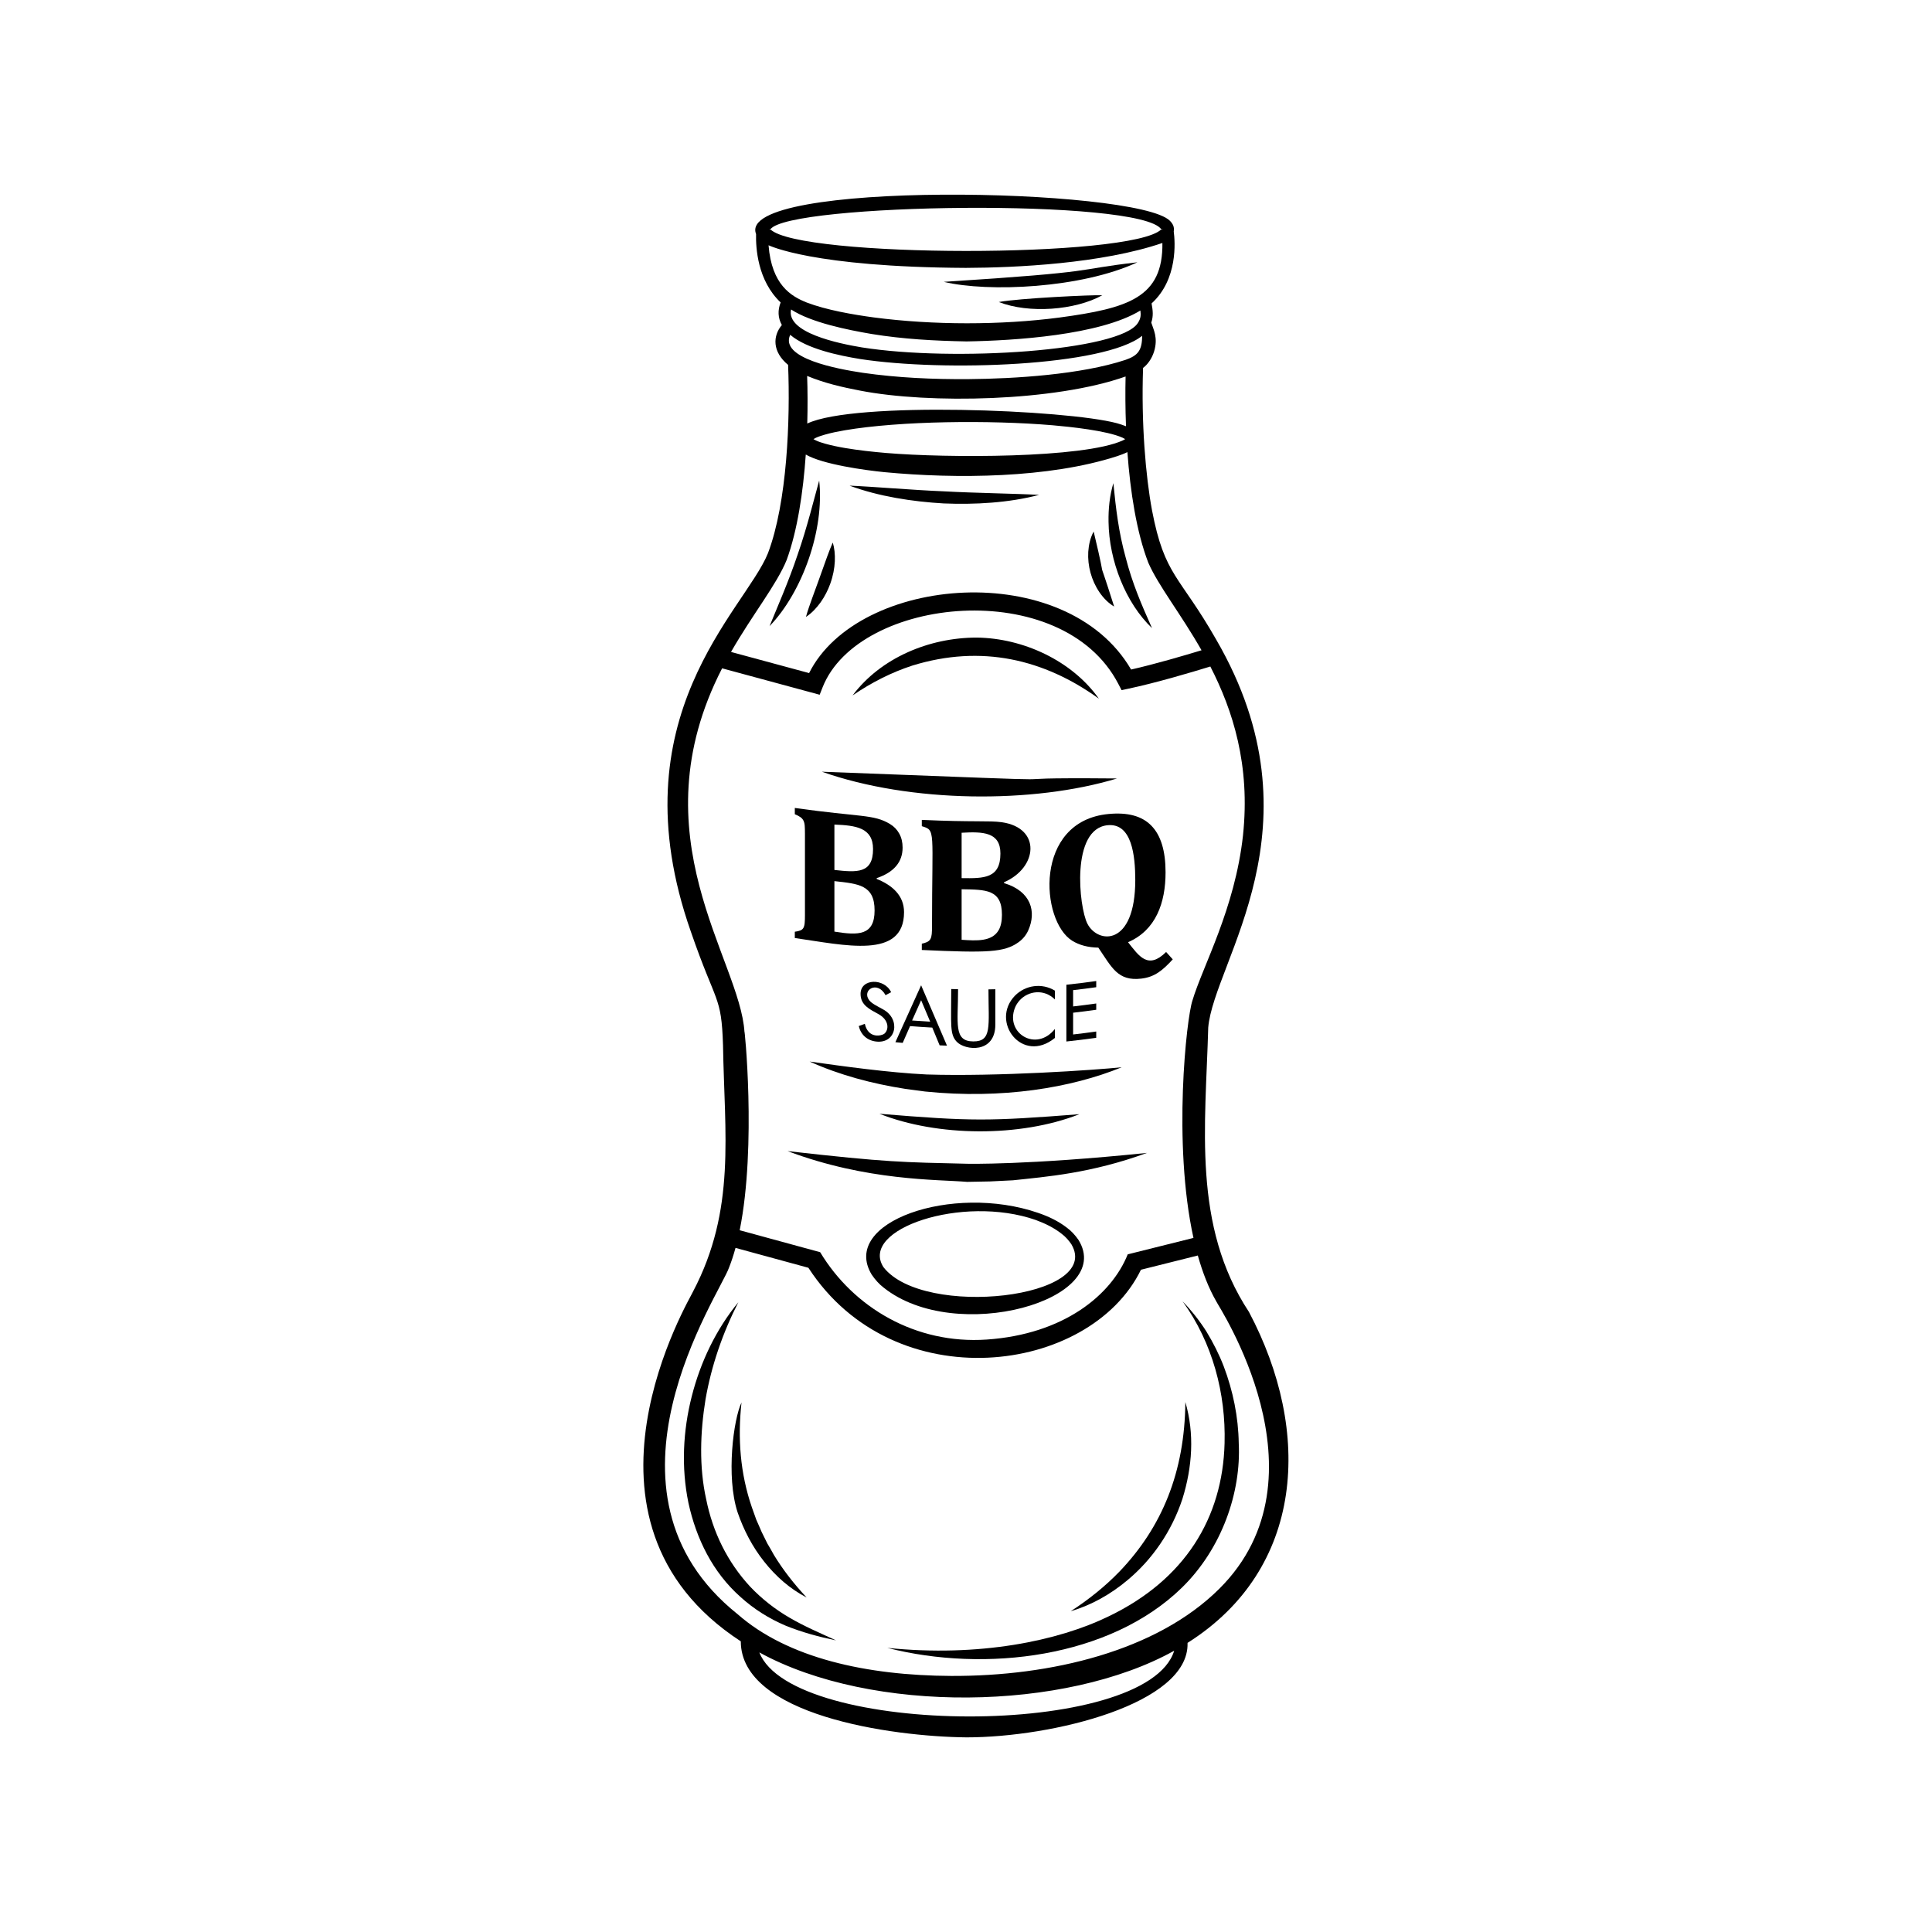<svg xmlns="http://www.w3.org/2000/svg" xmlns:xlink="http://www.w3.org/1999/xlink" width="400" zoomAndPan="magnify" viewBox="0 0 300 300" height="400" preserveAspectRatio="xMidYMid meet" version="1.0"><defs><clipPath id="d29ed88c6b"><path d="M 99.898 30.227 L 200.074 30.227 L 200.074 269.777 L 99.898 269.777 Z M 99.898 30.227 " clip-rule="nonzero"/></clipPath></defs><g clip-path="url(#d29ed88c6b)"><path fill="currentColor" d="M 189.328 246.707 C 179.586 256.395 163.137 260.305 147.703 260.238 C 134.602 260.18 122.316 257.477 114.551 250.664 C 90.711 231.637 111.797 200.922 113.191 196.859 C 113.574 195.906 113.91 194.867 114.211 193.773 L 125.527 196.859 C 138.848 217.398 169.219 213.453 177.168 197.164 L 185.996 194.953 C 186.738 197.586 187.676 200.016 188.867 202.086 C 189.016 202.559 206.883 229.246 189.328 246.707 Z M 117.91 256.586 C 135.406 266.188 165.438 265.738 182.328 256.324 C 178.094 270.086 122.988 269.691 117.91 256.586 Z M 112.129 103.777 L 127.277 107.879 L 127.738 106.711 C 133.332 92.582 164.945 89.363 173.664 106.215 L 174.156 107.164 L 175.203 106.941 C 179.438 106.051 184.973 104.41 187.941 103.496 C 191.43 110.289 194.176 118.809 193.008 129.75 C 191.754 141.133 186.75 150.027 185.16 155.363 C 184.238 158.094 182.082 177.492 185.32 192.223 L 175.113 194.773 C 172.562 201.141 165.117 207.188 153.234 208.004 C 142.148 208.773 132.5 202.996 127.355 194.441 L 114.859 191.031 C 117.527 177.812 115.539 158.883 115.602 160.273 C 114.945 148.977 98.73 129.828 112.129 103.777 Z M 122.152 86.957 C 123.824 82.383 124.715 76.422 125.121 70.582 C 127.75 72.113 134.301 73.016 137.324 73.316 C 148.457 74.375 162.883 74.27 173.477 70.832 C 174.004 70.656 174.527 70.465 175.062 70.203 C 175.508 76.324 176.477 82.633 178.305 87.371 C 179.855 90.941 183.352 95.312 186.574 100.973 C 183.801 101.816 179.32 103.129 175.637 103.965 C 165.508 86.602 133.262 89.297 125.637 104.516 L 113.512 101.234 C 116.871 95.371 120.566 90.836 122.152 86.957 Z M 122.836 48.055 C 125.961 50.098 131.672 51.234 135.336 51.859 C 140.223 52.66 145.156 52.926 150.086 53.016 C 157.43 52.898 170.809 52.055 177.078 48.215 C 177.152 48.867 177.188 49.375 176.695 50.141 C 173.98 54.52 148.086 56.199 133.84 53.945 C 130.191 53.34 122.047 51.664 122.836 48.055 Z M 174.758 55.883 C 167.898 58.156 157.598 58.812 150.395 58.871 C 144.898 58.91 139.379 58.668 133.965 57.887 C 129.996 57.293 121.02 55.633 122.703 51.992 C 125.281 54.184 130.277 55.211 133.547 55.746 C 146.52 57.75 171.488 56.875 177.355 52.141 C 177.336 54.398 176.719 55.207 174.758 55.883 Z M 174.719 68.188 C 174.602 68.258 174.469 68.332 174.328 68.398 C 168.223 71.18 146.965 71.133 137.574 70.336 C 135.434 70.152 133.293 69.918 131.188 69.562 C 130.137 69.383 129.098 69.168 128.105 68.891 C 127.613 68.75 127.125 68.594 126.703 68.398 C 126.559 68.332 126.426 68.258 126.312 68.188 C 126.426 68.117 126.559 68.043 126.703 67.973 C 127.125 67.781 127.613 67.625 128.105 67.484 C 129.098 67.203 130.137 66.992 131.188 66.812 C 139.801 65.352 153.68 65.211 163.453 66.035 C 166.133 66.27 171.879 66.859 174.328 67.973 C 174.469 68.043 174.602 68.117 174.719 68.188 Z M 173.43 65.715 C 165.598 63.617 132.645 62.285 125.352 65.766 C 125.422 63.137 125.41 60.617 125.332 58.375 C 128.055 59.504 130.805 60.129 133.562 60.656 C 144.289 62.746 163.809 62.352 174.781 58.461 C 174.727 60.789 174.738 63.426 174.844 66.188 C 174.363 65.996 173.895 65.848 173.43 65.715 Z M 119.34 38.086 C 119.438 38.105 126.078 41.473 149.973 41.598 C 157.691 41.57 171.086 40.945 180.496 37.73 C 180.609 46.203 175.215 47.863 164.496 49.309 C 155.41 50.5 144.871 50.5 135.68 49.289 C 132.453 48.855 128.289 48.133 125.254 46.969 C 122.836 46 119.824 44.238 119.34 38.086 Z M 119.523 35.523 C 119.543 35.535 119.574 35.574 119.629 35.613 C 122.32 31.574 177.098 30.758 180.328 35.613 C 180.387 35.574 180.414 35.535 180.434 35.523 C 180.434 35.785 180.484 35.73 180.328 35.613 C 175.797 40.129 124.07 40.043 119.629 35.613 C 119.496 35.703 119.508 35.789 119.531 35.602 C 119.523 35.562 119.523 35.547 119.523 35.523 Z M 193.938 203.719 C 185.113 190.324 187.199 174.754 187.613 159.559 C 188.484 149.289 205.703 128.363 188.852 99.316 C 183.16 89.32 180.84 89.484 178.883 79.234 C 177.898 73.934 177.195 65.73 177.496 57.125 C 178.156 56.648 178.867 55.707 179.215 54.547 C 179.852 52.422 179.098 51.156 178.77 50.098 C 179.117 49.062 179.016 48.203 178.816 47.117 C 182.922 43.383 182.469 37.523 182.258 35.941 C 182.383 35.262 182.133 34.758 181.652 34.277 C 176.531 29.152 114.105 27.922 117.402 36.344 C 117.348 38.469 117.621 43.57 121.215 46.961 C 120.754 48.18 120.777 49.328 121.406 50.473 C 119.992 52.156 119.891 54.605 122.375 56.66 C 122.719 65.117 122.242 77.992 119.25 85.898 C 115.699 94.758 95.539 111.285 107.277 144.668 C 111.199 156.039 112.023 154.473 112.27 162.301 C 112.492 176.113 114.309 187.824 107.617 200.547 C 107.367 201.305 86.215 236.09 115.031 254.867 C 115.031 266.309 138.312 269.656 150.078 269.777 C 163.465 269.777 184.633 264.574 184.402 255.16 L 184.402 255.105 C 202.566 243.637 203.797 222.324 193.938 203.719 " fill-opacity="1" fill-rule="nonzero"/></g><path fill="currentColor" d="M 129.566 144.66 C 129.566 142.047 129.566 139.434 129.566 136.82 C 133.281 137.234 135.809 137.402 135.805 141.375 C 135.805 145.277 133.301 145.273 129.566 144.66 Z M 129.566 128.039 C 132.883 128.168 135.566 128.516 135.566 131.84 C 135.566 135.672 133.066 135.477 129.566 135.086 C 129.566 132.738 129.566 130.391 129.566 128.039 Z M 140.379 141.637 C 140.383 139.051 138.535 137.438 136.133 136.484 C 136.133 136.441 136.133 136.398 136.133 136.355 C 138.816 135.449 140.156 133.848 140.156 131.617 C 140.156 130.793 139.984 130.066 139.637 129.445 C 139.293 128.82 138.816 128.324 138.203 127.957 C 135.656 126.41 133.617 126.906 123.418 125.457 C 123.418 125.781 123.418 126.105 123.418 126.434 C 123.789 126.582 124.082 126.734 124.297 126.891 C 124.504 127.043 124.664 127.223 124.766 127.434 C 124.867 127.645 124.934 127.91 124.957 128.23 C 124.98 128.551 124.992 128.938 124.992 129.402 C 124.992 133.656 124.992 137.91 124.992 142.16 C 124.992 142.633 124.98 143.023 124.949 143.328 C 124.922 143.637 124.855 143.883 124.754 144.074 C 124.648 144.258 124.492 144.398 124.277 144.48 C 124.07 144.566 123.781 144.633 123.418 144.68 C 123.418 145.004 123.418 145.328 123.418 145.656 C 131.141 146.754 140.383 149.023 140.379 141.637 " fill-opacity="1" fill-rule="nonzero"/><path fill="currentColor" d="M 149.32 138.082 C 153.062 138.148 155.582 138.082 155.582 142.047 C 155.582 143.055 155.41 143.844 155.074 144.43 C 154.031 146.234 151.66 146.09 149.32 145.93 C 149.32 143.316 149.32 140.699 149.32 138.082 Z M 149.32 129.309 C 152.648 129.117 155.344 129.207 155.344 132.535 C 155.344 136.402 152.809 136.41 149.32 136.355 C 149.32 134.008 149.32 131.656 149.32 129.309 Z M 144.68 145.039 C 144.648 145.348 144.582 145.602 144.48 145.801 C 144.234 146.266 143.66 146.418 143.137 146.535 C 143.137 146.859 143.137 147.188 143.137 147.512 C 153.328 147.98 155.945 147.895 158.156 146.309 C 158.832 145.824 159.336 145.207 159.668 144.465 C 160.953 141.598 160.148 138.398 155.906 137.129 C 155.906 137.082 155.906 137.039 155.906 136.996 C 161.148 134.738 161.715 128.562 155.566 127.676 C 153.555 127.395 151.102 127.68 143.137 127.312 C 143.137 127.637 143.137 127.965 143.137 128.289 C 145.328 128.965 144.723 128.695 144.723 143.863 C 144.723 144.336 144.707 144.73 144.68 145.039 " fill-opacity="1" fill-rule="nonzero"/><path fill="currentColor" d="M 176.285 136.648 C 176.277 147.02 170.469 146.586 168.852 143.434 C 167.527 140.836 166.254 128.668 172.012 128.137 C 175.766 127.789 176.281 132.883 176.285 136.648 Z M 172.145 126.395 C 160.453 127.488 161.547 143.035 166.504 146.086 C 167.602 146.762 168.953 147.121 170.547 147.148 C 172.633 150.195 173.547 152.395 177.227 151.957 C 179.305 151.715 180.535 150.676 182.105 148.969 C 181.762 148.59 181.422 148.207 181.074 147.824 C 178.25 150.621 176.855 148.445 175.16 146.305 C 179.488 144.445 180.988 140.18 180.988 135.453 C 180.988 132.117 180.254 129.707 178.777 128.203 C 177.301 126.695 175.094 126.117 172.145 126.395 " fill-opacity="1" fill-rule="nonzero"/><path fill="currentColor" d="M 134.289 158.984 C 133.977 159.098 133.66 159.211 133.348 159.324 C 133.672 160.68 134.645 161.559 136.031 161.727 C 139.184 162.109 139.926 158.254 137.121 156.734 C 136.113 156.18 135.352 155.816 134.969 155.312 C 133.766 153.727 136.246 152.191 137.508 154.531 C 137.797 154.379 138.086 154.223 138.375 154.07 C 137.324 151.844 133.625 151.906 133.629 154.332 C 133.629 156.07 135.008 156.703 136.426 157.48 C 138.07 158.395 138.066 159.898 137.305 160.527 C 136.98 160.793 134.855 161.414 134.289 158.984 " fill-opacity="1" fill-rule="nonzero"/><path fill="currentColor" d="M 141.629 158.461 C 142.098 157.414 142.566 156.363 143.031 155.316 C 143.5 156.43 143.969 157.539 144.438 158.645 C 143.5 158.594 142.566 158.531 141.629 158.461 Z M 139.035 161.832 C 139.414 161.867 139.793 161.902 140.172 161.938 C 140.555 161.07 140.934 160.203 141.316 159.332 C 142.465 159.422 143.613 159.5 144.762 159.562 C 145.145 160.484 145.527 161.402 145.906 162.32 C 146.289 162.34 146.668 162.352 147.047 162.367 C 145.711 159.266 144.371 156.141 143.031 152.996 C 141.699 155.965 140.367 158.906 139.035 161.832 " fill-opacity="1" fill-rule="nonzero"/><path fill="currentColor" d="M 147.707 153.574 C 147.707 159.164 147.457 160.59 148.559 161.762 C 149.859 163.141 154.555 163.637 154.555 159.098 C 154.555 157.266 154.555 155.438 154.555 153.609 C 154.199 153.617 153.844 153.625 153.488 153.629 C 153.488 159.363 154.07 161.727 151.129 161.711 C 148.031 161.695 148.77 158.914 148.77 153.605 C 148.414 153.598 148.059 153.586 147.707 153.574 " fill-opacity="1" fill-rule="nonzero"/><path fill="currentColor" d="M 158.352 155.312 C 159.66 153.879 162.098 153.504 163.801 155.191 C 163.801 154.738 163.801 154.281 163.801 153.824 C 161.781 152.598 159.238 152.965 157.621 154.59 C 153.684 158.613 158.73 165.305 163.801 161.172 C 163.801 160.711 163.801 160.246 163.801 159.781 C 160.902 163.414 156.07 160.445 157.59 156.516 C 157.758 156.078 158.016 155.676 158.352 155.312 " fill-opacity="1" fill-rule="nonzero"/><path fill="currentColor" d="M 170.223 153.293 C 170.223 152.973 170.223 152.652 170.223 152.332 C 168.68 152.555 167.137 152.742 165.586 152.91 C 165.586 155.844 165.586 158.785 165.586 161.723 C 167.137 161.559 168.68 161.367 170.223 161.148 C 170.223 160.82 170.223 160.496 170.223 160.172 C 169.027 160.344 167.832 160.496 166.633 160.633 C 166.633 159.508 166.633 158.383 166.633 157.254 C 167.832 157.117 169.027 156.965 170.223 156.797 C 170.223 156.473 170.223 156.145 170.223 155.82 C 169.027 155.988 167.832 156.145 166.633 156.281 C 166.633 155.438 166.633 154.594 166.633 153.75 C 167.832 153.617 169.027 153.461 170.223 153.293 " fill-opacity="1" fill-rule="nonzero"/><path fill="currentColor" d="M 137.188 196.77 C 133.379 190.863 149.445 185.461 160.828 189.438 C 162.289 189.973 163.703 190.664 164.879 191.605 C 165.484 192.059 165.961 192.621 166.363 193.207 C 171.312 201.586 143.41 204.773 137.188 196.77 Z M 165.652 190.625 C 164.301 189.582 162.773 188.875 161.215 188.34 C 147.852 183.734 130.41 189.777 135.363 197.934 C 135.895 198.711 136.512 199.41 137.215 199.941 C 148.422 208.898 173.281 201.852 167.453 192.512 C 166.938 191.781 166.344 191.125 165.652 190.625 " fill-opacity="1" fill-rule="nonzero"/><path fill="currentColor" d="M 170.633 108.488 C 166.469 102.605 158.883 99.078 151.637 99.004 C 144.211 99.012 136.73 102.191 132.391 107.984 C 135.344 105.965 138.438 104.402 141.672 103.348 C 152.395 100.043 162.129 102.355 170.633 108.488 " fill-opacity="1" fill-rule="nonzero"/><path fill="currentColor" d="M 143.883 166.844 C 138.004 166.559 130.789 165.555 125.715 164.836 C 130.418 166.957 135.449 168.277 140.578 169.082 L 143.66 169.492 C 155.598 170.707 166.352 168.926 174.184 165.723 C 170.078 166.148 154.871 167.195 143.883 166.844 " fill-opacity="1" fill-rule="nonzero"/><path fill="currentColor" d="M 136.562 172.945 C 145.535 176.508 158.395 176.633 167.609 173.012 C 153.562 174.102 150.938 174.137 136.562 172.945 " fill-opacity="1" fill-rule="nonzero"/><path fill="currentColor" d="M 173.453 120.879 C 147.598 120.66 178.41 121.77 127.621 119.832 C 141.398 124.699 160.434 124.828 173.453 120.879 " fill-opacity="1" fill-rule="nonzero"/><path fill="currentColor" d="M 178.883 97.531 C 177.215 93.805 175.82 90.562 174.793 86.566 C 173.688 82.574 173.281 79.012 172.883 75.023 C 172.309 76.961 172.098 78.992 172.133 81.023 C 172.207 87.09 174.809 93.652 178.883 97.531 " fill-opacity="1" fill-rule="nonzero"/><path fill="currentColor" d="M 127.203 74.621 C 126.48 77.199 125.297 82.02 123.863 86.098 C 122.504 90.203 120.5 94.754 119.496 97.227 C 124.582 91.961 128.047 82.262 127.203 74.621 " fill-opacity="1" fill-rule="nonzero"/><path fill="currentColor" d="M 116.492 246.383 C 112.934 242.543 110.676 237.875 109.656 232.805 C 108.535 227.777 108.73 222.355 109.555 217.281 C 110.461 212.102 112.188 207.039 114.648 202.215 C 111.199 206.406 108.773 211.477 107.414 216.828 C 106.051 222.172 105.766 227.871 106.902 233.383 C 108.113 238.914 110.652 244.129 114.957 247.949 C 117.035 249.848 119.441 251.344 121.98 252.426 C 124.559 253.473 127.16 254.168 129.82 254.719 C 127.367 253.586 124.859 252.523 122.602 251.195 C 120.32 249.875 118.266 248.246 116.492 246.383 " fill-opacity="1" fill-rule="nonzero"/><path fill="currentColor" d="M 192.352 224.102 C 192.289 220.008 191.457 215.965 190.027 212.184 C 189.301 210.297 188.383 208.492 187.34 206.773 C 186.266 205.074 185.012 203.5 183.633 202.07 C 188.309 208.52 190.359 216.426 190.152 224.09 C 189.852 235.723 183.977 245.293 172.18 250.973 C 164.289 254.82 152.027 257.344 137.777 255.883 C 153.027 259.766 172.359 257.422 183.516 246.539 C 189.746 240.457 192.738 231.715 192.352 224.102 " fill-opacity="1" fill-rule="nonzero"/><path fill="currentColor" d="M 183.609 232.742 C 185.148 227.785 185.5 222.613 184.062 217.711 C 183.965 228.625 180.418 237.141 173.848 244.016 C 171.609 246.332 169.066 248.371 166.266 250.188 C 169.48 249.25 172.488 247.543 175.09 245.352 C 178.898 242.176 181.93 237.824 183.609 232.742 " fill-opacity="1" fill-rule="nonzero"/><path fill="currentColor" d="M 114.527 234.816 C 115.477 237.586 116.848 240.219 118.672 242.504 C 120.477 244.789 122.703 246.75 125.258 248.059 C 123.301 245.973 121.598 243.789 120.172 241.453 C 119.844 240.852 119.508 240.258 119.156 239.68 L 118.254 237.852 C 117.996 237.219 117.707 236.605 117.438 235.984 L 116.754 234.07 C 114.926 228.754 114.535 223.32 115.141 217.777 C 113.895 220.359 112.719 229.258 114.527 234.816 " fill-opacity="1" fill-rule="nonzero"/><path fill="currentColor" d="M 146.535 78.172 C 151.375 78.375 156.676 78.082 161.355 76.844 C 157.746 76.645 151.375 76.559 146.629 76.297 C 141.605 76.09 135.688 75.57 131.918 75.41 C 136.438 77.086 141.672 77.895 146.535 78.172 " fill-opacity="1" fill-rule="nonzero"/><path fill="currentColor" d="M 176.617 40.727 C 166.258 41.918 171.582 42.168 146.551 43.766 C 153.477 45.422 167.977 44.766 176.617 40.727 " fill-opacity="1" fill-rule="nonzero"/><path fill="currentColor" d="M 155.098 46.898 C 159.758 48.727 166.949 48.184 171.164 45.848 C 169.766 45.766 158.203 46.309 155.098 46.898 " fill-opacity="1" fill-rule="nonzero"/><path fill="currentColor" d="M 173.004 94.184 C 169.711 83.793 172.359 93.141 169.824 82.539 C 169.293 83.512 169.062 84.594 168.984 85.684 C 168.922 86.773 169.043 87.875 169.332 88.93 C 169.902 91.039 171.219 93.125 173.004 94.184 " fill-opacity="1" fill-rule="nonzero"/><path fill="currentColor" d="M 126.137 92.812 C 125.801 93.77 125.438 94.727 125.148 95.793 C 126.078 95.188 126.812 94.379 127.445 93.5 C 128.066 92.617 128.562 91.648 128.926 90.633 C 129.793 88.227 129.812 85.879 129.312 84.246 C 128.785 85.41 128.234 86.988 127.164 89.996 L 126.137 92.812 " fill-opacity="1" fill-rule="nonzero"/><path fill="currentColor" d="M 150.176 183.52 L 153.734 183.453 L 157.285 183.277 C 162.422 182.723 169.41 182.203 178.102 179.023 C 159.465 180.934 150.094 180.707 150.188 180.707 C 140.242 180.473 137.832 180.504 122.293 178.742 C 134.668 183.398 145.551 183.133 150.176 183.52 " fill-opacity="1" fill-rule="nonzero"/></svg>